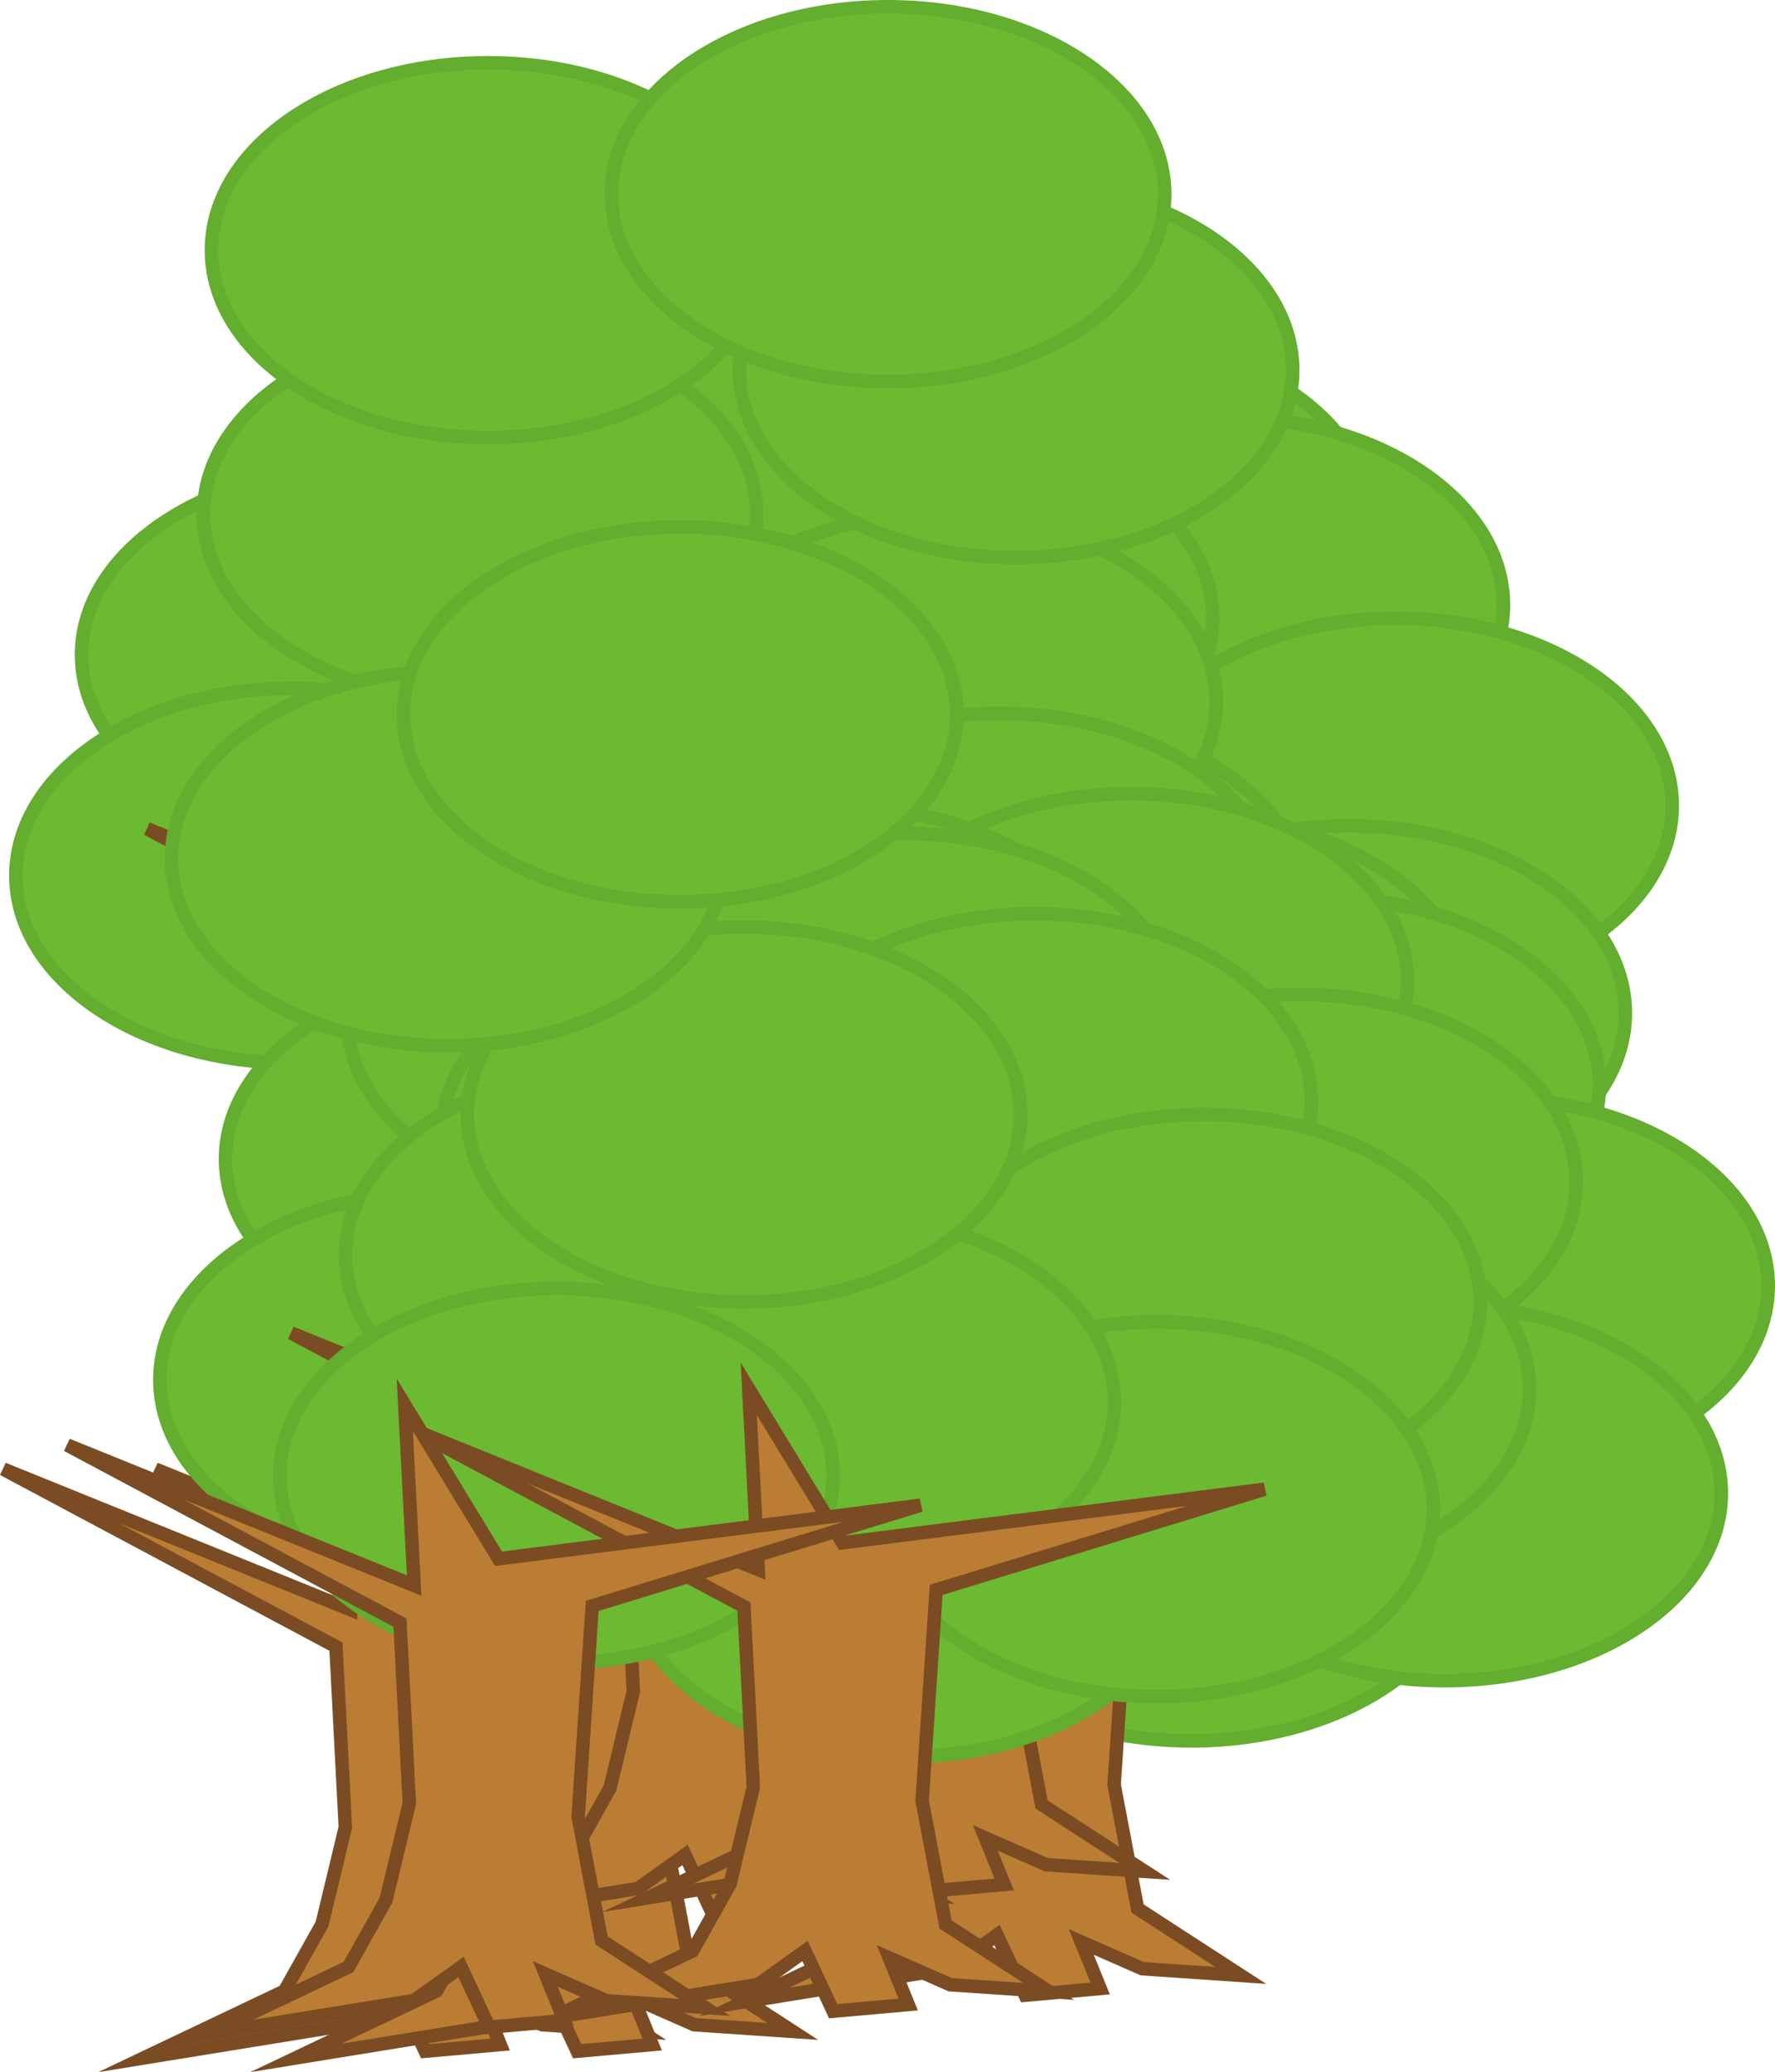 <svg version="1.1" xmlns="http://www.w3.org/2000/svg" xmlns:xlink="http://www.w3.org/1999/xlink" width="329.092" height="384.011" viewBox="0,0,329.092,384.011"><g transform="translate(-486.245,203.814)"><g data-paper-data="{&quot;isPaintingLayer&quot;:true}" fill-rule="nonzero" stroke-width="2.5" stroke-linejoin="miter" stroke-miterlimit="10" stroke-dasharray="" stroke-dashoffset="0" style="mix-blend-mode: normal"><path d="M584.177,98.24l-2.608,39.065l4.347,22.943l19.126,12.402l-18.257,-1.24l-11.302,-4.961l3.505,8.631l-13.91,1.24l-5.216,-11.161l-8.694,6.201l-38.253,6.201l26.081,-12.402l6.955,-12.402l4.32,-17.932l-1.739,-33.484l-61.699,-32.914l64.334,26.043l-1.739,-33.484l17.388,28.523l78.244,-9.921z" data-paper-data="{&quot;index&quot;:null}" fill="#ba7d33" stroke="#7b4c23" stroke-linecap="round"/><path d="M612.357,98.24l-2.608,39.065l4.347,22.943l19.126,12.402l-18.257,-1.24l-11.302,-4.961l3.505,8.631l-13.91,1.24l-5.216,-11.161l-8.694,6.201l-38.253,6.201l26.081,-12.402l6.955,-12.402l4.32,-17.932l-1.739,-33.484l-61.699,-32.914l64.334,26.043l-1.739,-33.484l17.388,28.523l78.244,-9.921z" data-paper-data="{&quot;index&quot;:null}" fill="#ba7d33" stroke="#7b4c23" stroke-linecap="round"/><path d="M740.648,-106.595c0,19.178 -22.965,34.724 -51.294,34.724c-28.329,0 -51.294,-15.547 -51.294,-34.724c0,-19.178 22.965,-34.724 51.294,-34.724c28.329,0 51.294,15.547 51.294,34.724z" data-paper-data="{&quot;index&quot;:null}" fill="#6bba32" stroke="#63ad2f" stroke-linecap="butt"/><path d="M740.648,-4.902c0,19.178 -22.965,34.724 -51.294,34.724c-28.329,0 -51.294,-15.547 -51.294,-34.724c0,-19.178 22.965,-34.724 51.294,-34.724c28.329,0 51.294,15.547 51.294,34.724z" data-paper-data="{&quot;index&quot;:null}" fill="#6bba32" stroke="#63ad2f" stroke-linecap="butt"/><path d="M764.991,-91.713c0,19.178 -22.965,34.724 -51.294,34.724c-28.329,0 -51.294,-15.547 -51.294,-34.724c0,-19.178 22.965,-34.724 51.294,-34.724c28.329,0 51.294,15.547 51.294,34.724z" data-paper-data="{&quot;index&quot;:null}" fill="#6bba32" stroke="#63ad2f" stroke-linecap="butt"/><path d="M690.224,-63.19c0,19.178 -23.354,34.724 -52.163,34.724c-28.809,0 -52.163,-15.547 -52.163,-34.724c0,-19.178 23.354,-34.724 52.163,-34.724c28.809,0 52.163,15.547 52.163,34.724z" data-paper-data="{&quot;index&quot;:null}" fill="#6bba32" stroke="#63ad2f" stroke-linecap="butt"/><path d="M796.289,-54.508c0,19.178 -22.965,34.724 -51.294,34.724c-28.329,0 -51.294,-15.547 -51.294,-34.724c0,-19.178 22.965,-34.724 51.294,-34.724c28.329,0 51.294,15.547 51.294,34.724z" data-paper-data="{&quot;index&quot;:null}" fill="#6bba32" stroke="#63ad2f" stroke-linecap="butt"/><path d="M787.595,-16.064c0,19.178 -22.965,34.724 -51.294,34.724c-28.329,0 -51.294,-15.547 -51.294,-34.724c0,-19.178 22.965,-34.724 51.294,-34.724c28.329,0 51.294,15.547 51.294,34.724z" data-paper-data="{&quot;index&quot;:null}" fill="#6bba32" stroke="#63ad2f" stroke-linecap="butt"/><path d="M728.477,-35.906c0,19.178 -22.965,34.724 -51.294,34.724c-28.329,0 -51.294,-15.547 -51.294,-34.724c0,-19.178 22.965,-34.724 51.294,-34.724c28.329,0 51.294,15.547 51.294,34.724z" data-paper-data="{&quot;index&quot;:null}" fill="#6bba32" stroke="#63ad2f" stroke-linecap="butt"/><path d="M676.314,-22.265c0,19.178 -22.965,34.724 -51.294,34.724c-28.329,0 -51.294,-15.547 -51.294,-34.724c0,-19.178 22.965,-34.724 51.294,-34.724c28.329,0 51.294,15.547 51.294,34.724z" data-paper-data="{&quot;index&quot;:null}" fill="#6bba32" stroke="#63ad2f" stroke-linecap="butt"/><path d="M695.413,-1.132l-2.608,39.065l4.347,22.943l19.126,12.402l-18.257,-1.24l-11.302,-4.961l3.505,8.631l-13.91,1.24l-5.216,-11.161l-8.694,6.201l-38.253,6.201l26.081,-12.402l6.955,-12.402l4.32,-17.932l-1.739,-33.484l-61.699,-32.914l64.334,26.043l-1.739,-33.484l17.388,28.523l78.244,-9.921z" data-paper-data="{&quot;index&quot;:null}" fill="#ba7d33" stroke="#7b4c23" stroke-linecap="round"/><path d="M711.089,-89.233c0,19.178 -22.965,34.724 -51.294,34.724c-28.329,0 -51.294,-15.547 -51.294,-34.724c0,-19.178 22.965,-34.724 51.294,-34.724c28.329,0 51.294,15.547 51.294,34.724z" data-paper-data="{&quot;index&quot;:null}" fill="#6bba32" stroke="#63ad2f" stroke-linecap="butt"/><path d="M656.108,-125.876c0,19.178 -22.965,34.724 -51.294,34.724c-28.329,0 -51.294,-15.547 -51.294,-34.724c0,-19.178 22.965,-34.724 51.294,-34.724c28.329,0 51.294,15.547 51.294,34.724z" data-paper-data="{&quot;index&quot;:null}" fill="#6bba32" stroke="#63ad2f" stroke-linecap="butt"/><path d="M656.108,-24.183c0,19.178 -22.965,34.724 -51.294,34.724c-28.329,0 -51.294,-15.547 -51.294,-34.724c0,-19.178 22.965,-34.724 51.294,-34.724c28.329,0 51.294,15.547 51.294,34.724z" data-paper-data="{&quot;index&quot;:null}" fill="#6bba32" stroke="#63ad2f" stroke-linecap="butt"/><path d="M680.451,-110.994c0,19.178 -22.965,34.724 -51.294,34.724c-28.329,0 -51.294,-15.547 -51.294,-34.724c0,-19.178 22.965,-34.724 51.294,-34.724c28.329,0 51.294,15.547 51.294,34.724z" data-paper-data="{&quot;index&quot;:null}" fill="#6bba32" stroke="#63ad2f" stroke-linecap="butt"/><path d="M605.684,-82.471c0,19.178 -23.354,34.724 -52.163,34.724c-28.809,0 -52.163,-15.547 -52.163,-34.724c0,-19.178 23.354,-34.724 52.163,-34.724c28.809,0 52.163,15.547 52.163,34.724z" data-paper-data="{&quot;index&quot;:null}" fill="#6bba32" stroke="#63ad2f" stroke-linecap="butt"/><path d="M711.749,-73.789c0,19.178 -22.965,34.724 -51.294,34.724c-28.329,0 -51.294,-15.547 -51.294,-34.724c0,-19.178 22.965,-34.724 51.294,-34.724c28.329,0 51.294,15.547 51.294,34.724z" data-paper-data="{&quot;index&quot;:null}" fill="#6bba32" stroke="#63ad2f" stroke-linecap="butt"/><path d="M703.055,-35.345c0,19.178 -22.965,34.724 -51.294,34.724c-28.329,0 -51.294,-15.547 -51.294,-34.724c0,-19.178 22.965,-34.724 51.294,-34.724c28.329,0 51.294,15.547 51.294,34.724z" data-paper-data="{&quot;index&quot;:null}" fill="#6bba32" stroke="#63ad2f" stroke-linecap="butt"/><path d="M643.937,-55.187c0,19.178 -22.965,34.724 -51.294,34.724c-28.329,0 -51.294,-15.547 -51.294,-34.724c0,-19.178 22.965,-34.724 51.294,-34.724c28.329,0 51.294,15.547 51.294,34.724z" data-paper-data="{&quot;index&quot;:null}" fill="#6bba32" stroke="#63ad2f" stroke-linecap="butt"/><path d="M591.774,-41.546c0,19.178 -22.965,34.724 -51.294,34.724c-28.329,0 -51.294,-15.547 -51.294,-34.724c0,-19.178 22.965,-34.724 51.294,-34.724c28.329,0 51.294,15.547 51.294,34.724z" data-paper-data="{&quot;index&quot;:null}" fill="#6bba32" stroke="#63ad2f" stroke-linecap="butt"/><path d="M610.873,-20.413l-2.608,39.065l4.347,22.943l19.126,12.402l-18.257,-1.24l-11.302,-4.961l3.505,8.631l-13.91,1.24l-5.216,-11.161l-8.694,6.201l-38.253,6.201l26.081,-12.402l6.955,-12.402l4.32,-17.932l-1.739,-33.484l-61.699,-32.914l64.334,26.043l-1.739,-33.484l17.388,28.523l78.244,-9.921z" data-paper-data="{&quot;index&quot;:null}" fill="#ba7d33" stroke="#7b4c23" stroke-linecap="round"/><path d="M626.55,-108.514c0,19.178 -22.965,34.724 -51.294,34.724c-28.329,0 -51.294,-15.547 -51.294,-34.724c0,-19.178 22.965,-34.724 51.294,-34.724c28.329,0 51.294,15.547 51.294,34.724z" data-paper-data="{&quot;index&quot;:null}" fill="#6bba32" stroke="#63ad2f" stroke-linecap="butt"/><path d="M758.446,-17.606c0,19.178 -22.965,34.724 -51.294,34.724c-28.329,0 -51.294,-15.547 -51.294,-34.724c0,-19.178 22.965,-34.724 51.294,-34.724c28.329,0 51.294,15.547 51.294,34.724z" data-paper-data="{&quot;index&quot;:null}" fill="#6bba32" stroke="#63ad2f" stroke-linecap="butt"/><path d="M758.446,84.087c0,19.178 -22.965,34.724 -51.294,34.724c-28.329,0 -51.294,-15.547 -51.294,-34.724c0,-19.178 22.965,-34.724 51.294,-34.724c28.329,0 51.294,15.547 51.294,34.724z" data-paper-data="{&quot;index&quot;:null}" fill="#6bba32" stroke="#63ad2f" stroke-linecap="butt"/><path d="M782.789,-2.724c0,19.178 -22.965,34.724 -51.294,34.724c-28.329,0 -51.294,-15.547 -51.294,-34.724c0,-19.178 22.965,-34.724 51.294,-34.724c28.329,0 51.294,15.547 51.294,34.724z" data-paper-data="{&quot;index&quot;:null}" fill="#6bba32" stroke="#63ad2f" stroke-linecap="butt"/><path d="M708.022,25.8c0,19.178 -23.354,34.724 -52.163,34.724c-28.809,0 -52.163,-15.547 -52.163,-34.724c0,-19.178 23.354,-34.724 52.163,-34.724c28.809,0 52.163,15.547 52.163,34.724z" data-paper-data="{&quot;index&quot;:null}" fill="#6bba32" stroke="#63ad2f" stroke-linecap="butt"/><path d="M814.087,34.481c0,19.178 -22.965,34.724 -51.294,34.724c-28.329,0 -51.294,-15.547 -51.294,-34.724c0,-19.178 22.965,-34.724 51.294,-34.724c28.329,0 51.294,15.547 51.294,34.724z" data-paper-data="{&quot;index&quot;:null}" fill="#6bba32" stroke="#63ad2f" stroke-linecap="butt"/><path d="M805.393,72.926c0,19.178 -22.965,34.724 -51.294,34.724c-28.329,0 -51.294,-15.547 -51.294,-34.724c0,-19.178 22.965,-34.724 51.294,-34.724c28.329,0 51.294,15.547 51.294,34.724z" data-paper-data="{&quot;index&quot;:null}" fill="#6bba32" stroke="#63ad2f" stroke-linecap="butt"/><path d="M746.275,53.083c0,19.178 -22.965,34.724 -51.294,34.724c-28.329,0 -51.294,-15.547 -51.294,-34.724c0,-19.178 22.965,-34.724 51.294,-34.724c28.329,0 51.294,15.547 51.294,34.724z" data-paper-data="{&quot;index&quot;:null}" fill="#6bba32" stroke="#63ad2f" stroke-linecap="butt"/><path d="M694.112,66.725c0,19.178 -22.965,34.724 -51.294,34.724c-28.329,0 -51.294,-15.547 -51.294,-34.724c0,-19.178 22.965,-34.724 51.294,-34.724c28.329,0 51.294,15.547 51.294,34.724z" data-paper-data="{&quot;index&quot;:null}" fill="#6bba32" stroke="#63ad2f" stroke-linecap="butt"/><path d="M695.413,87.858l-2.608,39.065l4.347,22.943l19.126,12.402l-18.257,-1.24l-11.302,-4.961l3.505,8.631l-13.91,1.24l-5.216,-11.161l-8.694,6.201l-38.253,6.201l26.081,-12.402l6.955,-12.402l4.32,-17.932l-1.739,-33.484l-61.699,-32.914l64.334,26.043l-1.739,-33.484l17.388,28.523l78.244,-9.921z" data-paper-data="{&quot;index&quot;:null}" fill="#ba7d33" stroke="#7b4c23" stroke-linecap="round"/><path d="M728.887,-0.243c0,19.178 -22.965,34.724 -51.294,34.724c-28.329,0 -51.294,-15.547 -51.294,-34.724c0,-19.178 22.965,-34.724 51.294,-34.724c28.329,0 51.294,15.547 51.294,34.724z" data-paper-data="{&quot;index&quot;:null}" fill="#6bba32" stroke="#63ad2f" stroke-linecap="butt"/><path d="M682.805,-32.437c0,19.178 -22.965,34.724 -51.294,34.724c-28.329,0 -51.294,-15.547 -51.294,-34.724c0,-19.178 22.965,-34.724 51.294,-34.724c28.329,0 51.294,15.547 51.294,34.724z" data-paper-data="{&quot;index&quot;:null}" fill="#6bba32" stroke="#63ad2f" stroke-linecap="butt"/><path d="M682.805,69.255c0,19.178 -22.965,34.724 -51.294,34.724c-28.329,0 -51.294,-15.547 -51.294,-34.724c0,-19.178 22.965,-34.724 51.294,-34.724c28.329,0 51.294,15.547 51.294,34.724z" data-paper-data="{&quot;index&quot;:null}" fill="#6bba32" stroke="#63ad2f" stroke-linecap="butt"/><path d="M707.148,-17.555c0,19.178 -22.965,34.724 -51.294,34.724c-28.329,0 -51.294,-15.547 -51.294,-34.724c0,-19.178 22.965,-34.724 51.294,-34.724c28.329,0 51.294,15.547 51.294,34.724z" data-paper-data="{&quot;index&quot;:null}" fill="#6bba32" stroke="#63ad2f" stroke-linecap="butt"/><path d="M632.381,10.968c0,19.178 -23.354,34.724 -52.163,34.724c-28.809,0 -52.163,-15.547 -52.163,-34.724c0,-19.178 23.354,-34.724 52.163,-34.724c28.809,0 52.163,15.547 52.163,34.724z" data-paper-data="{&quot;index&quot;:null}" fill="#6bba32" stroke="#63ad2f" stroke-linecap="butt"/><path d="M738.446,19.649c0,19.178 -22.965,34.724 -51.294,34.724c-28.329,0 -51.294,-15.547 -51.294,-34.724c0,-19.178 22.965,-34.724 51.294,-34.724c28.329,0 51.294,15.547 51.294,34.724z" data-paper-data="{&quot;index&quot;:null}" fill="#6bba32" stroke="#63ad2f" stroke-linecap="butt"/><path d="M729.752,58.094c0,19.178 -22.965,34.724 -51.294,34.724c-28.329,0 -51.294,-15.547 -51.294,-34.724c0,-19.178 22.965,-34.724 51.294,-34.724c28.329,0 51.294,15.547 51.294,34.724z" data-paper-data="{&quot;index&quot;:null}" fill="#6bba32" stroke="#63ad2f" stroke-linecap="butt"/><path d="M670.634,38.252c0,19.178 -22.965,34.724 -51.294,34.724c-28.329,0 -51.294,-15.547 -51.294,-34.724c0,-19.178 22.965,-34.724 51.294,-34.724c28.329,0 51.294,15.547 51.294,34.724z" data-paper-data="{&quot;index&quot;:null}" fill="#6bba32" stroke="#63ad2f" stroke-linecap="butt"/><path d="M618.471,51.893c0,19.178 -22.965,34.724 -51.294,34.724c-28.329,0 -51.294,-15.547 -51.294,-34.724c0,-19.178 22.965,-34.724 51.294,-34.724c28.329,0 51.294,15.547 51.294,34.724z" data-paper-data="{&quot;index&quot;:null}" fill="#6bba32" stroke="#63ad2f" stroke-linecap="butt"/><path d="M637.57,73.026l-2.608,39.065l4.347,22.943l19.126,12.402l-18.257,-1.24l-11.302,-4.961l3.505,8.631l-13.91,1.24l-5.216,-11.161l-8.694,6.201l-38.253,6.201l26.081,-12.402l6.955,-12.402l4.32,-17.932l-1.739,-33.484l-61.699,-32.914l64.334,26.043l-1.739,-33.484l17.388,28.523l78.244,-9.921z" data-paper-data="{&quot;index&quot;:null}" fill="#ba7d33" stroke="#7b4c23" stroke-linecap="round"/><path d="M653.246,-15.075c0,19.178 -22.965,34.724 -51.294,34.724c-28.329,0 -51.294,-15.547 -51.294,-34.724c0,-19.178 22.965,-34.724 51.294,-34.724c28.329,0 51.294,15.547 51.294,34.724z" data-paper-data="{&quot;index&quot;:null}" fill="#6bba32" stroke="#63ad2f" stroke-linecap="butt"/><path d="M722.85,-36.887c0,19.178 -22.965,34.724 -51.294,34.724c-28.329,0 -51.294,-15.547 -51.294,-34.724c0,-19.178 22.965,-34.724 51.294,-34.724c28.329,0 51.294,15.547 51.294,34.724z" data-paper-data="{&quot;index&quot;:null}" fill="#6bba32" stroke="#63ad2f" stroke-linecap="butt"/><path d="M722.85,64.806c0,19.178 -22.965,34.724 -51.294,34.724c-28.329,0 -51.294,-15.547 -51.294,-34.724c0,-19.178 22.965,-34.724 51.294,-34.724c28.329,0 51.294,15.547 51.294,34.724z" data-paper-data="{&quot;index&quot;:null}" fill="#6bba32" stroke="#63ad2f" stroke-linecap="butt"/><path d="M747.193,-22.005c0,19.178 -22.965,34.724 -51.294,34.724c-28.329,0 -51.294,-15.547 -51.294,-34.724c0,-19.178 22.965,-34.724 51.294,-34.724c28.329,0 51.294,15.547 51.294,34.724z" data-paper-data="{&quot;index&quot;:null}" fill="#6bba32" stroke="#63ad2f" stroke-linecap="butt"/><path d="M672.426,6.519c0,19.178 -23.354,34.724 -52.163,34.724c-28.809,0 -52.163,-15.547 -52.163,-34.724c0,-19.178 23.354,-34.724 52.163,-34.724c28.809,0 52.163,15.547 52.163,34.724z" data-paper-data="{&quot;index&quot;:null}" fill="#6bba32" stroke="#63ad2f" stroke-linecap="butt"/><path d="M778.491,15.2c0,19.178 -22.965,34.724 -51.294,34.724c-28.329,0 -51.294,-15.547 -51.294,-34.724c0,-19.178 22.965,-34.724 51.294,-34.724c28.329,0 51.294,15.547 51.294,34.724z" data-paper-data="{&quot;index&quot;:null}" fill="#6bba32" stroke="#63ad2f" stroke-linecap="butt"/><path d="M769.797,53.645c0,19.178 -22.965,34.724 -51.294,34.724c-28.329,0 -51.294,-15.547 -51.294,-34.724c0,-19.178 22.965,-34.724 51.294,-34.724c28.329,0 51.294,15.547 51.294,34.724z" data-paper-data="{&quot;index&quot;:null}" fill="#6bba32" stroke="#63ad2f" stroke-linecap="butt"/><path d="M710.679,33.802c0,19.178 -22.965,34.724 -51.294,34.724c-28.329,0 -51.294,-15.547 -51.294,-34.724c0,-19.178 22.965,-34.724 51.294,-34.724c28.329,0 51.294,15.547 51.294,34.724z" data-paper-data="{&quot;index&quot;:null}" fill="#6bba32" stroke="#63ad2f" stroke-linecap="butt"/><path d="M658.516,47.444c0,19.178 -22.965,34.724 -51.294,34.724c-28.329,0 -51.294,-15.547 -51.294,-34.724c0,-19.178 22.965,-34.724 51.294,-34.724c28.329,0 51.294,15.547 51.294,34.724z" data-paper-data="{&quot;index&quot;:null}" fill="#6bba32" stroke="#63ad2f" stroke-linecap="butt"/><path d="M677.615,68.577l-2.608,39.065l4.347,22.943l19.126,12.402l-18.257,-1.24l-11.302,-4.961l3.505,8.631l-13.91,1.24l-5.216,-11.161l-8.694,6.201l-38.253,6.201l26.081,-12.402l6.955,-12.402l4.32,-17.932l-1.739,-33.484l-61.699,-32.914l64.334,26.043l-1.739,-33.484l17.388,28.523l78.244,-9.921z" data-paper-data="{&quot;index&quot;:null}" fill="#ba7d33" stroke="#7b4c23" stroke-linecap="round"/><path d="M693.291,-19.524c0,19.178 -22.965,34.724 -51.294,34.724c-28.329,0 -51.294,-15.547 -51.294,-34.724c0,-19.178 22.965,-34.724 51.294,-34.724c28.329,0 51.294,15.547 51.294,34.724z" data-paper-data="{&quot;index&quot;:null}" fill="#6bba32" stroke="#63ad2f" stroke-linecap="butt"/><path d="M705.053,-14.639c0,19.178 -22.965,34.724 -51.294,34.724c-28.329,0 -51.294,-15.547 -51.294,-34.724c0,-19.178 22.965,-34.724 51.294,-34.724c28.329,0 51.294,15.547 51.294,34.724z" data-paper-data="{&quot;index&quot;:null}" fill="#6bba32" stroke="#63ad2f" stroke-linecap="butt"/><path d="M705.053,87.053c0,19.178 -22.965,34.724 -51.294,34.724c-28.329,0 -51.294,-15.547 -51.294,-34.724c0,-19.178 22.965,-34.724 51.294,-34.724c28.329,0 51.294,15.547 51.294,34.724z" data-paper-data="{&quot;index&quot;:null}" fill="#6bba32" stroke="#63ad2f" stroke-linecap="butt"/><path d="M729.395,0.243c0,19.178 -22.965,34.724 -51.294,34.724c-28.329,0 -51.294,-15.547 -51.294,-34.724c0,-19.178 22.965,-34.724 51.294,-34.724c28.329,0 51.294,15.547 51.294,34.724z" data-paper-data="{&quot;index&quot;:null}" fill="#6bba32" stroke="#63ad2f" stroke-linecap="butt"/><path d="M654.628,28.766c0,19.178 -23.354,34.724 -52.163,34.724c-28.809,0 -52.163,-15.547 -52.163,-34.724c0,-19.178 23.354,-34.724 52.163,-34.724c28.809,0 52.163,15.547 52.163,34.724z" data-paper-data="{&quot;index&quot;:null}" fill="#6bba32" stroke="#63ad2f" stroke-linecap="butt"/><path d="M760.693,37.447c0,19.178 -22.965,34.724 -51.294,34.724c-28.329,0 -51.294,-15.547 -51.294,-34.724c0,-19.178 22.965,-34.724 51.294,-34.724c28.329,0 51.294,15.547 51.294,34.724z" data-paper-data="{&quot;index&quot;:null}" fill="#6bba32" stroke="#63ad2f" stroke-linecap="butt"/><path d="M751.999,75.892c0,19.178 -22.965,34.724 -51.294,34.724c-28.329,0 -51.294,-15.547 -51.294,-34.724c0,-19.178 22.965,-34.724 51.294,-34.724c28.329,0 51.294,15.547 51.294,34.724z" data-paper-data="{&quot;index&quot;:null}" fill="#6bba32" stroke="#63ad2f" stroke-linecap="butt"/><path d="M692.881,56.049c0,19.178 -22.965,34.724 -51.294,34.724c-28.329,0 -51.294,-15.547 -51.294,-34.724c0,-19.178 22.965,-34.724 51.294,-34.724c28.329,0 51.294,15.547 51.294,34.724z" data-paper-data="{&quot;index&quot;:null}" fill="#6bba32" stroke="#63ad2f" stroke-linecap="butt"/><path d="M640.718,69.691c0,19.178 -22.965,34.724 -51.294,34.724c-28.329,0 -51.294,-15.547 -51.294,-34.724c0,-19.178 22.965,-34.724 51.294,-34.724c28.329,0 51.294,15.547 51.294,34.724z" data-paper-data="{&quot;index&quot;:null}" fill="#6bba32" stroke="#63ad2f" stroke-linecap="butt"/><path d="M659.818,90.824l-2.608,39.065l4.347,22.943l19.126,12.402l-18.257,-1.24l-11.302,-4.961l3.505,8.631l-13.91,1.24l-5.216,-11.161l-8.694,6.201l-38.253,6.201l26.081,-12.402l6.955,-12.402l4.32,-17.932l-1.739,-33.484l-61.699,-32.914l64.334,26.043l-1.739,-33.484l17.388,28.523l78.244,-9.921z" data-paper-data="{&quot;index&quot;:null}" fill="#ba7d33" stroke="#7b4c23" stroke-linecap="round"/><path d="M675.494,2.723c0,19.178 -22.965,34.724 -51.294,34.724c-28.329,0 -51.294,-15.547 -51.294,-34.724c0,-19.178 22.965,-34.724 51.294,-34.724c28.329,0 51.294,15.547 51.294,34.724z" data-paper-data="{&quot;index&quot;:null}" fill="#6bba32" stroke="#63ad2f" stroke-linecap="butt"/><path d="M620.617,-44.738c0,19.178 -22.965,34.724 -51.294,34.724c-28.329,0 -51.294,-15.547 -51.294,-34.724c0,-19.178 22.965,-34.724 51.294,-34.724c28.329,0 51.294,15.547 51.294,34.724z" data-paper-data="{&quot;index&quot;:null}" fill="#6bba32" stroke="#63ad2f" stroke-linecap="butt"/><path d="M725.921,-135.211c0,19.178 -22.965,34.724 -51.294,34.724c-28.329,0 -51.294,-15.547 -51.294,-34.724c0,-19.178 22.965,-34.724 51.294,-34.724c28.329,0 51.294,15.547 51.294,34.724z" data-paper-data="{&quot;index&quot;:null}" fill="#6bba32" stroke="#63ad2f" stroke-linecap="butt"/><path d="M628.033,-157.458c0,19.178 -22.965,34.724 -51.294,34.724c-28.329,0 -51.294,-15.547 -51.294,-34.724c0,-19.178 22.965,-34.724 51.294,-34.724c28.329,0 51.294,15.547 51.294,34.724z" data-paper-data="{&quot;index&quot;:null}" fill="#6bba32" stroke="#63ad2f" stroke-linecap="butt"/><path d="M702.19,-167.84c0,19.178 -22.965,34.724 -51.294,34.724c-28.329,0 -51.294,-15.547 -51.294,-34.724c0,-19.178 22.965,-34.724 51.294,-34.724c28.329,0 51.294,15.547 51.294,34.724z" data-paper-data="{&quot;index&quot;:null}" fill="#6bba32" stroke="#63ad2f" stroke-linecap="butt"/><path d="M663.628,-71.435c0,19.178 -22.965,34.724 -51.294,34.724c-28.329,0 -51.294,-15.547 -51.294,-34.724c0,-19.178 22.965,-34.724 51.294,-34.724c28.329,0 51.294,15.547 51.294,34.724z" data-paper-data="{&quot;index&quot;:null}" fill="#6bba32" stroke="#63ad2f" stroke-linecap="butt"/><path d="M596.042,93.79l-2.608,39.065l4.347,22.943l19.126,12.402l-18.257,-1.24l-11.302,-4.961l3.505,8.631l-13.91,1.24l-5.216,-11.161l-8.694,6.201l-38.253,6.201l26.081,-12.402l6.955,-12.402l4.32,-17.932l-1.739,-33.484l-61.699,-32.914l64.334,26.043l-1.739,-33.484l17.388,28.523l78.244,-9.921z" data-paper-data="{&quot;index&quot;:null}" fill="#ba7d33" stroke="#7b4c23" stroke-linecap="round"/></g></g></svg>